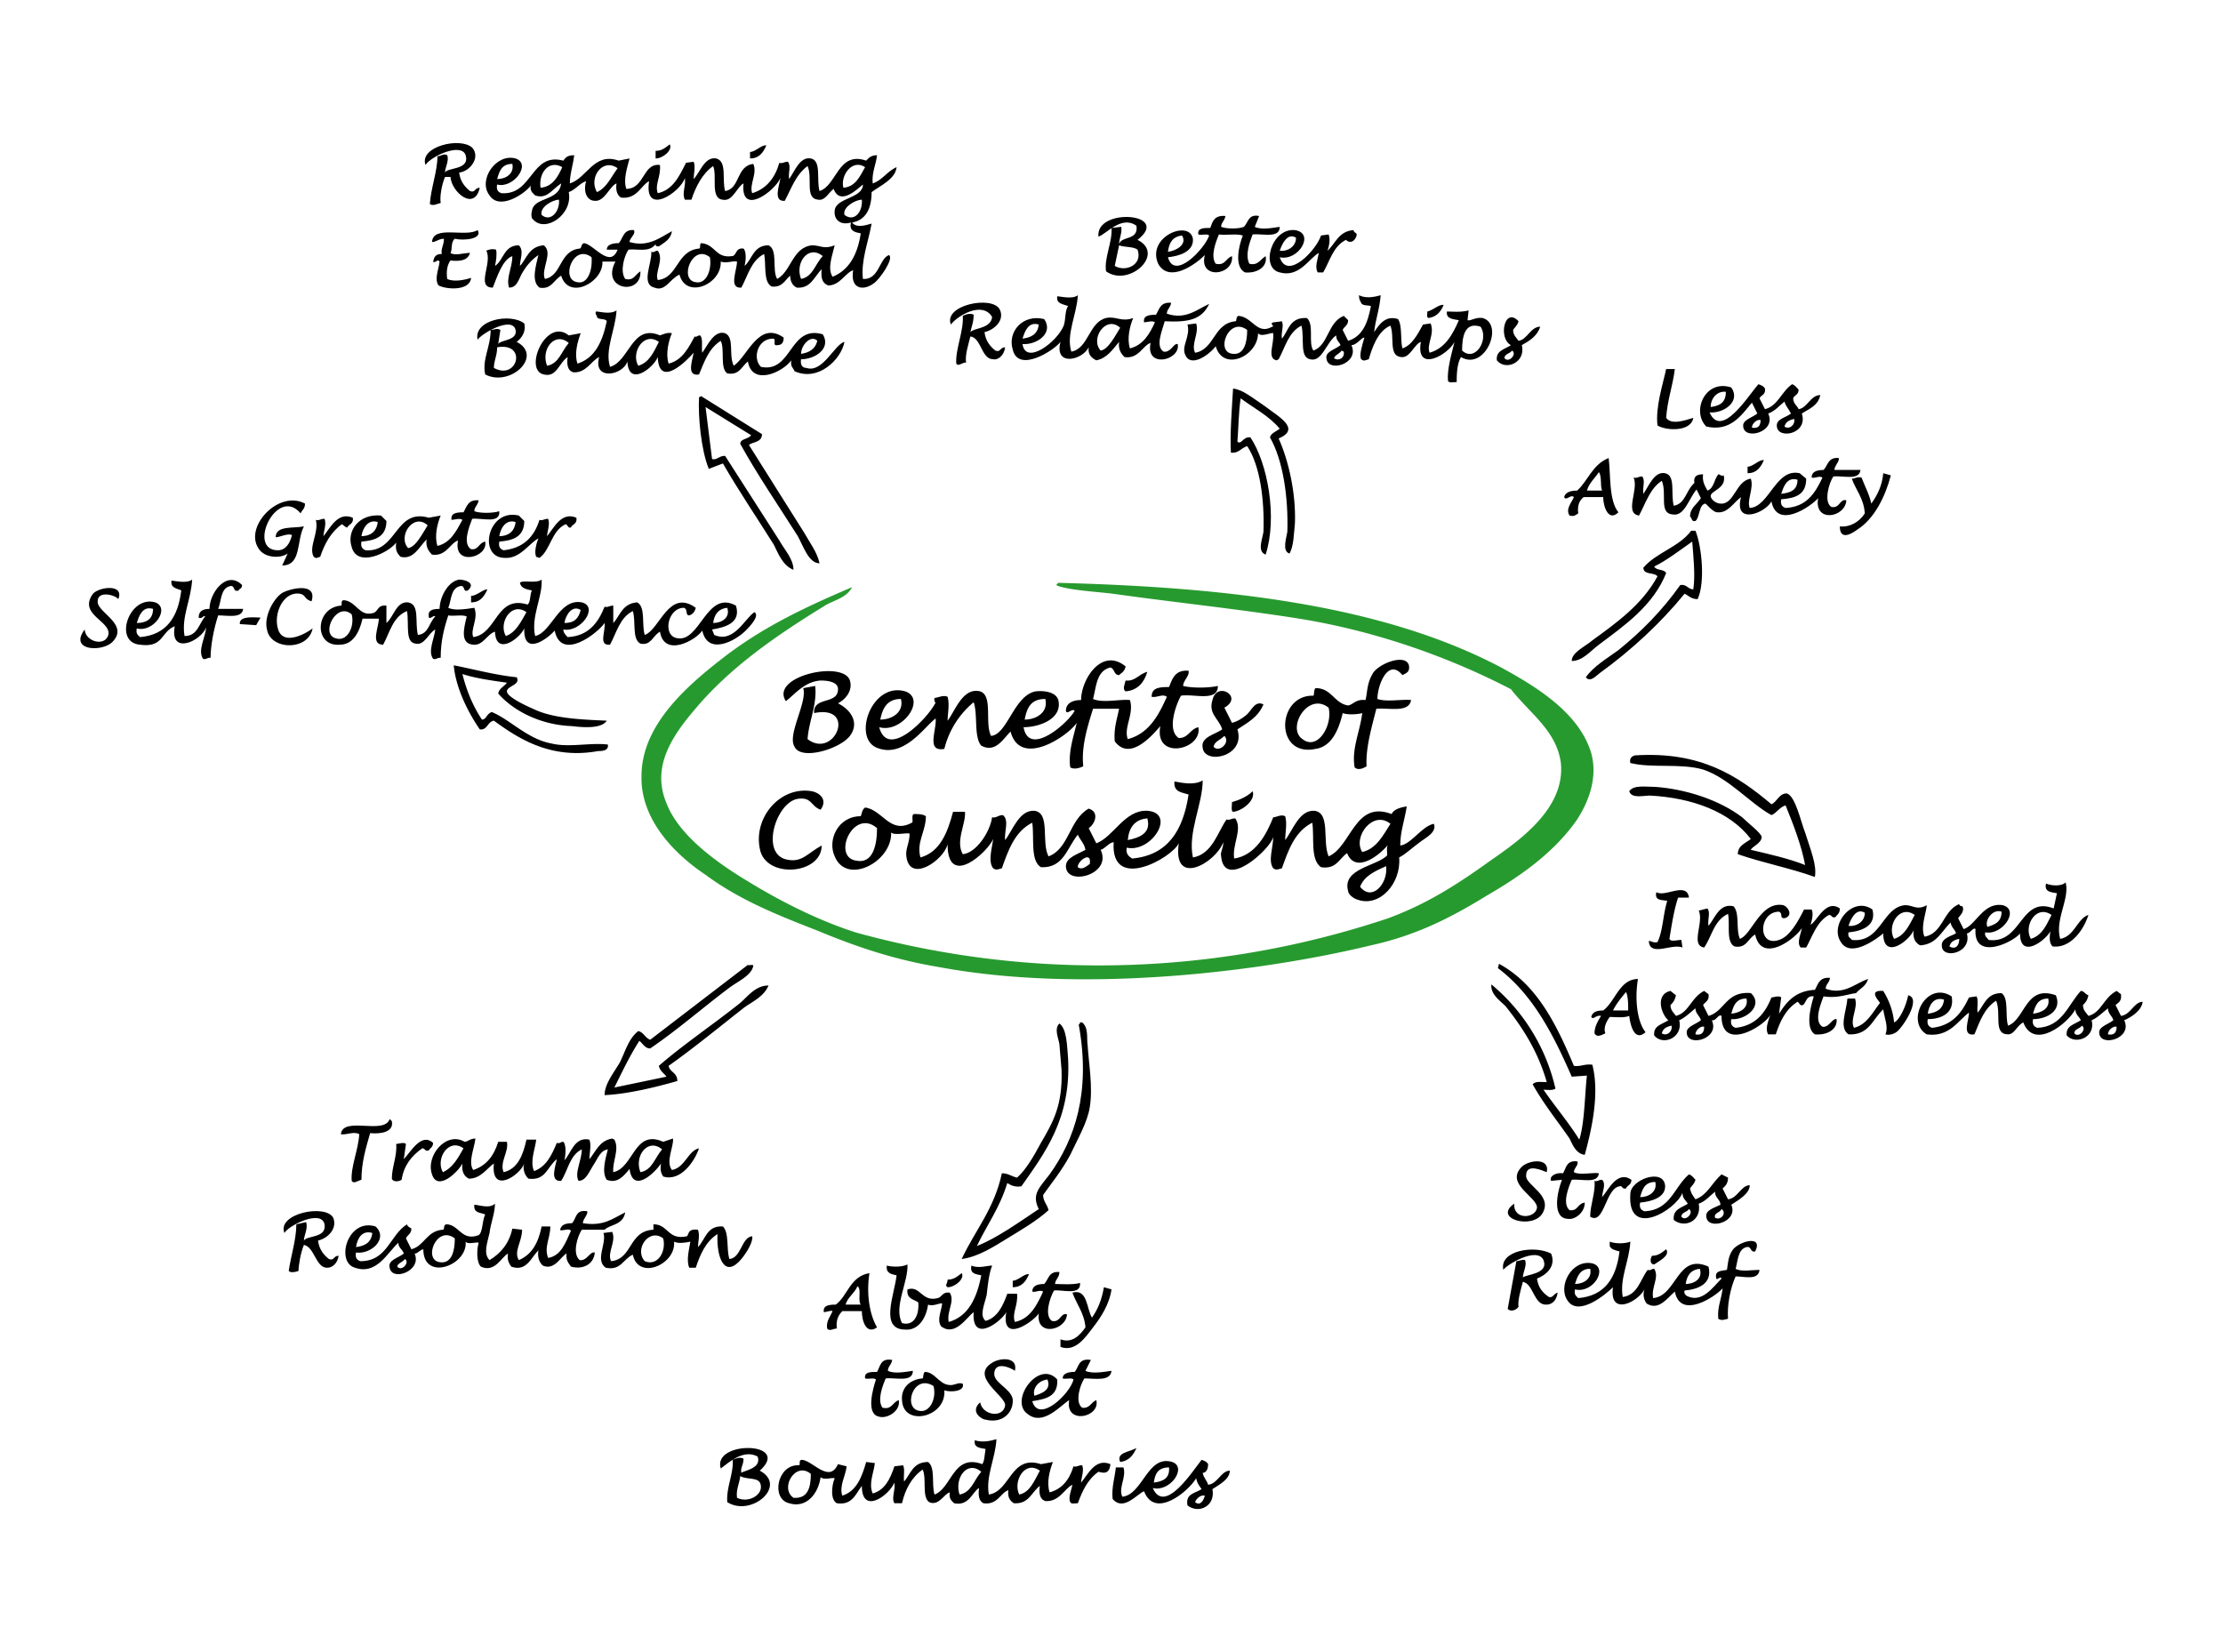 <svg xmlns="http://www.w3.org/2000/svg" overflow="visible" viewBox="-74 -132 2048 1522"><path fill-rule="evenodd" d="M349 27c1 8 5 13 10 17 5 2 4-3 9-3-5 22-26 4-27-10h-5c-3 7-5 18-4 24-4 1-7 3-10 1 1-15 7-30 7-44 3 0 6-3 9-1 2 5-2 11-2 16 2-5 23-2 19-16-4-12-32 1-37 9-6-17 32-26 43-16 8 9-2 22-12 23zM543 1c3 5-6 13-13 13V7c6 0 9-3 13-6zM632 2c-3 7-7 12-15 12V8c5 0 11-7 15-6z" clip-rule="evenodd"/><path fill-rule="evenodd" d="M455 11c-1 9-4 17-4 26 16-5 22-29 45-21l10-2c-2 8-6 19-3 28 17 0 15-24 31-22 1 11-5 18-2 26 14-3 20-16 26-28l7-1c2 4 0 12 0 16 6-6 10-21 21-19 10 3 5 19 8 30 14-2 10-23 26-25 4 9-4 19-1 27 13-4 21-14 25-28 3 1 4-1 8-1 3 5 0 9 1 16 5-7 10-21 20-19s5 19 8 30c16-5 17-37 43-28 2-2 4-5 10-5-1 9-5 16-4 26 9-3 13-11 22-15-1 11-15 17-23 23 0 16-6 26-18 28 4 5 11 3 18 1-3 17-10 34-8 51 15 1 15-19 24-22 5 3-9 23-14 26-9 7-22 6-19-12-7 2-12 14-23 14-5-2-7-6-6-15-7 7-10 18-23 17-4-2-6-6-6-11-5 4-7 11-17 10-8-4-5-20-7-30-12 6-15 20-21 31-12 1-4-16-4-24-4-1-10 2-15 0 1 21-32 35-38 12-9 4-13 16-23 12-13-3-2-23-3-33 3 1 3-1 6-1 6 8-3 20 0 27 19-2 17-27 38-29 2 0 0-4 2-5 13 1 13 14 28 12 5 0 3-8 11-7 3 3 2 12 1 16 7-6 8-19 22-19 9 4 3 23 8 31 13-7 14-29 32-31 8 0 11 4 21 0-2 9-7 21-2 29 15-6 23-20 26-40-5-1-11-2-9-10-10 3-16-3-15-11 1-12 26-11 26-24-5 4-21 20-27 4-5 4-8 11-14 10-13-1-5-20-10-31-11 8-15 21-21 32-11 1-5-14-4-21-5 12-37 36-34 5-6 3-10 17-19 15-12-1-5-22-9-31-10 7-16 19-20 31h-6c-3-6 1-12 0-20-4 13-38 36-33 3-7 3-11 17-26 15-3-2-5-6-4-13-6 2-11 17-20 16-7 0-11-8-8-18-5 1-10 8-16 10 4 21-22 38-33 25-1 0-2-4-1-7 1-14 25-9 27-26-8 5-13 15-24 11-2-2-5-4-4-9-6 8-29 23-38 9-11-14 6-39 24-34 15 5-2 28-17 24-1 5 1 7 4 8 29 2 27-38 57-30 2-3 4-5 10-5zm-71 22c8 0 16-5 14-14-10 0-12 7-14 14zm40 8c11-1 16-10 20-19-12-7-22 5-20 19zm279 0c11-1 15-10 20-19-12-8-23 8-20 19zm-227 4c9-4 13-14 19-22-14-10-27 9-19 22zm-51 21c8 7 17-3 16-14-6 0-18 7-16 14zm295-14c-6 0-18 7-16 14 9 7 17-3 16-14zm-56 73c11-2 13-14 20-21-13-11-26 6-20 21zm-97 3c10 2 15-12 13-23-16-13-29 21-13 23zM950 78l9-1c1 5-2 11-2 16 2-8 18-3 16-17-14-10-28 8-35 10-3-27 68-22 36 3 26 13-8 44-29 29-2-12 6-27 5-40zm3 35c10 6 26-1 21-15-4-3-12-2-17-4l-4 19zM1055 67c-1 5-4 6-4 10 5 2 16 2 21 0 4-4 4-12 14-10l-4 10c6 3 16 1 23 0 0 11-16 6-25 7-3 8-7 19-3 27 8 2 10-4 15-7 2 10-8 16-19 15-10-5-6-24-2-34-6-2-15 0-22-1-3 7-8 20-3 27 9 2 9-5 15-7 2 18-31 22-25-1-9 9-33 26-43 8-11-25 29-41 32-23 1 12-13 16-23 17 6 22 34-8 38-20-2-2-7 0-10-1-1-6 5-6 11-6 2-5 3-12 14-11zm-53 33c8-1 18-7 13-15-9 1-12 7-13 15zM366 80c5 8-12 10-21 8-4 3-2 10-4 13 4 3 12 0 18 0-2 7-9 8-18 7-3 4-4 10-3 17 6 3 16 1 22-1-1 12-22 11-30 7-4-6 0-14 1-22-2-3-4 2-6 0 1-4 2-7 8-7-1-5 2-8 2-14-5 0-7 3-11 3 1-16 31-4 42-11z" clip-rule="evenodd"/><path fill-rule="evenodd" d="M510 80c2 4-4 7-4 11 17 5 28-4 39-10-1 8-8 11-12 14-2 0-3 0-3-2-6 8-17 4-25 5-4 6-8 20-3 27 8 2 9-4 14-7 1 23-37 17-23-9h-12c1 19-31 36-38 13-7 4-9 13-20 11-8-6-3-21-1-30-6 4-11 10-14 15-4 6-5 15-13 15-3-9 3-18 3-29-9 3-14 19-18 29-16 0 0-23-6-34 2-1 5-2 9-1 1 4 0 11-1 15 8-5 8-19 22-19 5 5 1 13 1 19 6-6 8-18 22-19 9 7-3 22 1 31 16-3 13-26 32-28 2 0 1-4 4-5 9 1 24 24 31 6h-10c0-4 4-6 11-6 4-4 4-13 14-12zm-52 48c9 2 14-10 13-23-17-13-29 21-13 23zM1149 99c7-6 10-18 24-19 0 2 2 2 3 4-1 6-6 9-10 5-12 6-15 20-21 30h-5c-3-5 0-12 1-18-9 5-18 23-36 18-18-4-8-41 14-39 19 3 3 29-14 25 7 22 34-7 38-20l7-1c2 5 0 12-1 15zm-44 0c6 1 15-3 15-12-8-5-13 6-15 12zM919 140c-1 18-11 36-6 52 16-3 16-27 32-31 9-2 14 4 25 0-3 7-6 19-3 28 12-3 18-13 23-24-2-2-8 0-10 0-1-6 4-7 11-7 3-5 4-12 14-11-1 5-4 6-4 10 17 6 28-4 39-9-7 15-20 17-41 16-2 8-9 23-1 28 7 1 9-8 13-7 3 15-30 23-25-1-7 2-11 15-24 13-3-3-6-7-5-14-6 7-11 15-21 17-4-2-8-5-7-12-6 12-32 18-26-5-6 8-39 29-44 7-5-16 9-33 29-28 9 13-7 24-20 23 3 20 32-2 38-17 2-6 1-14 4-18-5-2-11-2-10-9 3 0 14 3 19-1zm-51 40c8-1 14-4 15-13-10-3-13 7-15 13zm72 11c7-1 13-13 18-21-13-12-28 10-18 21z" clip-rule="evenodd"/><path fill-rule="evenodd" d="M1178 140c6 3 13 2 20 0-1 13-5 23-6 34 4-6 10-16 22-12 4 6 2 19 4 27 9-3 14-13 19-22l7-1c4 10-4 19-1 27 14-4 21-16 27-30-5-1-12-1-11-8 5 0 12 1 20-1l-1 9c3 1 7-3 14-2 20 6 2 49-20 36-4 6-4 18-4 23-3 0-7 1-8-1-1-10 3-24 6-36-6 12-36 29-31 0-6 2-10 15-18 14-12-1-6-18-10-29-12 5-17 21-20 31-4 1-4 2-7 0-2-4 1-13 3-20-3 0-7 7-12 7 8 17-22 26-23 12-1-6 8-8 13-12-1-3-4-4-4-9-9 6-13 25-24 22-10-2-5-19-8-31-12 6-15 20-21 31l-2 1c-9-2-2-15-3-25-2-1-11 4-14 0 0 21-32 36-39 12-6 8-23 20-28 8-4-8 5-17 2-28l8-1c3 9-5 19-1 27 18-3 17-27 37-29 2 0 0-4 3-5 13 1 17 18 31 10 3 0-3-3 1-4l8-1c2 5-1 10 0 16 6-7 7-20 23-19 7 6 1 23 6 30 14-5 13-26 28-32l4 4c0 5-4 6-5 9l5 10c13-4 18-16 21-32-2-1-8 0-9-3-1-2-2-3-2-7zm95 51c12 11 25-10 17-22-15-5-17 10-17 22zm-211 3c10 1 13-10 13-22-17-13-30 21-13 22zm93 4c4 3 10 0 9-6l-2-1c-2 3-6 4-7 7zM823 158c0 7-2 11-3 16 3-4 19-3 20-14-9-15-32-1-38 7-7-18 38-27 45-14 5 10-5 19-14 21 1 8 5 13 10 17 5 2 4-3 9-3-1 8-7 12-11 11-11 0-11-20-21-21-2 8-5 17-4 24-4 0-7 4-9 1-1-13 7-30 6-44 2-1 7-3 10-1z" clip-rule="evenodd"/><path fill-rule="evenodd" d="M1256 149c-3 7-7 11-14 12-2-1-1-3-1-6 5-1 11-7 15-6zM494 154c-1 18-11 36-6 52 18-5 20-40 46-29 3-1 7-3 11-2-3 7-6 19-3 28 13-3 19-16 24-25 2 1 2-1 5-1 3 3 1 11 2 16 5-7 11-21 21-18 9 4 3 20 8 30 13-9 23-42 46-26 0 5-2 7-6 7-5 1 0-6-4-6-14 0-19 18-11 26 29 6 26-39 57-30 8 13-7 23-20 23-1 6 2 8 5 8 15 5 26-22 35-24-3 16-24 37-46 27-1-3-4-4-3-10-8 11-36 24-40 1-6 5-8 13-19 11-7-5-2-22-6-30-11 7-15 19-20 31-12 2-6-13-5-20-5 6-32 34-33 4-4 10-27 28-28 4-4 13-32 18-26-4-7 3-12 15-24 14l-2-1c-3-2-4-7-3-13-8 5-10 19-22 16-19-4 2-53 23-36l11-2c-3 8-6 19-3 28 16-5 23-20 27-39-1-3-8-1-9-4 0-2-2-2-1-5 4 0 13 3 19-1zm170 40c7-1 13-4 15-12-6-6-15 4-15 12zm-234 11c11-2 13-13 20-21-13-11-26 6-20 21zm84 0c10-3 14-12 19-22-14-10-26 10-19 22zM1325 164c-1 4-4 6-5 8 0 5 3 7 5 10 8-1 11-13 20-13-3 9-10 13-17 17 4 16-15 24-23 14-1-9 7-10 13-14-12-6-6-36 7-22zm-13 34c4 5 12-4 7-7-2 3-7 3-7 7zM387 172l-2 13c2-4 18-3 16-13-3-13-31 3-35 9-4-18 30-25 43-15 2 8-3 14-7 17 25 13-6 42-29 30-3-14 5-25 5-41 3 0 6-2 9 0zm-6 35c22 12 31-24 3-19 0 8-3 12-3 19zM1469 208c-2 16-7 29-8 45 5 7 18 2 25 0-2 13-25 12-33 7-2-17 5-38 8-52h8zM1552 226c1 6-4 6-5 9l5 10c12-3 15-16 25-23 3 1 4 3 6 5 0 5-4 5-5 8 0 5 4 7 5 10 8-1 11-13 20-13-2 10-11 13-17 17 6 19-22 24-23 12-1-7 8-8 13-12-2-4-5-7-6-11-5 4-9 9-15 11 8 17-22 25-23 12-1-6 8-8 13-12l-5-10c-10 12-20 27-42 22-14-14-1-44 23-36 9 13-7 24-20 23 11 25 36-16 45-26 3 1 5 2 6 4zm-50 17c7-1 14-3 14-14-8-1-14 6-14 14zm38 19c5 1 8-1 8-7-3-1-8 3-8 7zm30-1c4 3 10-1 9-7-5 1-8 3-9 7zM1104 272c9 20 16 50 15 78-1 9-1 21-5 28-7-2-3-14-2-20 1-32-4-66-16-87 1-4 5-5 9-8-10-12-24-19-36-28-2 13-2 28-3 40 4 3 5-5 12-4 16 24 25 74 14 108-8-3-3-14-2-21 1-29-3-61-15-79-6 2-8 7-15 6-1-17 1-42 2-59 9 1 17 8 29 16 13 10 34 21 13 30zM628 268c0 8-9 7-12 10l51 81c5 9 12 18 14 28-10 0-15-16-20-25-17-27-37-56-53-85 0-5 7-4 10-8l-42-26 6 48c5 1 6-3 12-3l50 78c5 9 13 17 13 27-10-4-14-15-18-23-15-24-32-49-47-75l-13 5c-7-17-10-48-9-66l2-1 56 35zM1408 290c2 15 0 39 9 50-9 9-14-5-14-14h-18c-4 3-6 8-5 15-3 2-4 3-8 2-4-6 2-12 4-17-3-3-7 4-9 0 1-4 5-6 12-6 10-9 14-24 29-30zm-20 30h14c-2-4 0-13-3-17-4 6-9 10-11 17zM1620 290c1 3-4 7-4 11h24c-1 10-16 5-25 6-4 6-9 23-2 28 8 2 8-8 14-6-1 16-30 21-26-2-7 8-38 29-43 3-6 11-35 22-28-4-7 5-12 15-22 14-4 0-10-8-11-8-6 1-5 13-9 16-4 1-3-3-5-4 0-8 6-11 10-17l-4-8c-7 8-11 25-22 23-13-1-5-19-10-31-11 7-15 21-21 32-14-2 0-24-5-35 3 1 4-1 8-1 3 4 0 10 1 16 5-7 10-21 20-19s5 19 8 30c11-2 11-14 19-21-1-6 2-8 8-8-1 7 2 11 4 15 6-2 6-10 10-15 2 0 2 2 5 1 3 12-12 14-12 19 0 3 5 7 9 7 13 1 14-21 28-23 3 9-4 20-1 27 18-1 24-37 46-32l6 5c0 15-10 18-23 19-1 5 1 7 4 8 19-1 27-13 34-28-3-2-7 1-10 0 0-5 4-7 11-7 4-4 4-12 14-11zm-53 33c8-1 15-3 15-13-10-3-13 7-15 13z" clip-rule="evenodd"/><path fill-rule="evenodd" d="M1551 292c-3 7-7 12-15 12v-6c5 0 11-7 15-6zM1661 304l7 2c-5 19-15 40-31 50-4 3-16 11-16-3 9 1 18-4 23-12-1-14-8-21-12-32 4 0 4-2 9-1 3 8 7 15 9 24 5-7 10-16 11-28zM207 332c0 5-3 6-4 9-22-26-50 34-21 34 7 0 11-6 13-14-4-2-11 2-15 2 0-11 16-8 26-10-7 13-2 36-20 36l5-11c-7 5-22 4-27-5-13-20 19-54 43-41zM367 329c-1 5-4 6-4 10 5 2 17 2 23 0 1 12-16 6-25 7-3 8-9 23-1 28 7 1 7-6 13-7 3 15-30 23-25-1-7 2-11 15-24 13-3-3-6-7-5-14-7 7-12 19-24 16-3-3-5-6-4-13-8 10-36 23-41 4-5-15 7-31 27-29l5 5c0 15-11 18-23 19-1 5 1 7 4 8 29 2 27-39 58-30l11-2c-3 7-6 19-3 28 12-3 17-13 23-24-2-2-8 0-10 0-1-6 4-7 11-7 3-5 4-12 14-11zm-108 33c8 0 14-4 15-13-9-3-14 6-15 13zm43 11c7-1 13-13 18-21-13-12-28 10-18 21zM251 345c1 6-4 6-5 9-2 0-3-2-5-3-10 7-16 18-20 30-4 1-3 2-6 0-5-9 5-22 2-34 3 1 4-1 8-1 2 5-1 12-1 16 6-7 13-23 27-17z" clip-rule="evenodd"/><path fill-rule="evenodd" d="M409 348c0 15-11 18-23 19-1 5 1 7 4 8 18-2 28-12 33-28 3 1 4-1 8-1 2 5-1 12-1 16 6-7 13-23 27-17 1 6-4 6-5 9-3 1-3-3-5-3-13 6-14 24-24 31l-3-1c-2-4 0-12 2-17-9 5-17 19-31 18-25 0-16-46 13-39l5 5zm-23 14c8 0 14-4 15-13-9-3-14 6-15 13zM1488 357c6 15 9 48 2 63-6 0-8-3-12-5-22 27-49 52-78 73-4 3-9 9-13 4 7-10 19-17 30-25 21-17 40-36 57-60 6-1 7 4 12 4 2-13 0-31-1-44-10 7-23 17-35 23 2 4 9 2 11 6-12 30-38 48-62 66-8 6-15 15-25 15 0-8 12-13 19-19 22-16 46-33 60-59-3-4-13-1-13-8 12-14 33-19 44-34h4zM116 446c-5 13-34 26-29-1-13 5-10 20-32 17-25-2-10-46 14-39 14 5-1 28-17 24-1 5 1 6 3 8 24-2 35-18 38-43-4-2-10-2-9-9 3 0 14 3 19-1-1 19-10 34-7 52 12 0 13-11 19-18-1-2-3 3-6 1 0-6 4-8 10-8 0-15 16-36 30-22 0 4-3 3-3 5-6 2-3-5-8-4-9 2-8 14-11 21h23c-1 9-14 6-23 6-4 12-7 28-7 39-4 0-4 2-7 1-5-8 2-19 3-29zm-64-4c8 0 15-3 15-13-10-3-13 7-15 13zM282 442c7-6 9-20 20-19 11 2 6 18 9 30 10-1 10-11 16-17-1-2-6 4-6 0-1-6 4-7 10-7 0-10 7-25 18-27 5 0 16 3 8 10-5 2-2-5-7-4-9 2-8 13-11 20 6 3 17 1 24 0 4 10-4 20-1 27 22-3 21-39 50-30 3-2 2-9 4-13-5-1-10-2-11-7 2-3 15 1 20-3 1 16-10 34-6 52 15-3 22-35 43-31 16 4-1 28-17 25 0 3 2 5 4 7 19-1 28-13 34-28 3 1 4-1 8-1v16c6-6 8-18 22-19 8 4 4 21 7 30 14-5 22-43 47-25-1 4-3 6-6 7-4 0-1-6-5-7-15 0-20 26-6 28 21 4 27-45 54-30 5 16-10 20-22 22l2 5c18 8 28-15 37-21 5 3-3 12-8 17-10 10-35 23-40 0-6 9-35 25-39 1-7 4-8 13-18 11-8-4-4-21-7-30-12 6-15 20-21 31-11 1-4-12-5-20-6 9-40 36-46 7-7 8-29 24-28-2-4 9-26 26-27 3-7 2-11 13-20 12-12-1-9-14-6-26-4-2-12 0-17-1-4 12-7 24-7 39-4 0-4 2-7 1-5-7 1-18 2-27-6 3-10 15-18 13-10-1-6-17-8-30-13 5-16 20-22 31-12 0-4-16-4-24h-15c-3 13-9 24-21 24-24 2-23-34 1-36 2 0-1-5 3-5 11 1 14 15 26 12 6-1 4-8 13-7v16zm164 0c9 0 13-4 15-12-8-5-14 5-15 12zm137 0c8 0 16-5 13-14-9 1-12 7-13 14zm-191 12c9-3 14-13 19-22-14-10-26 10-19 22zm-157 2c11 4 18-11 15-22-14-12-29 18-15 22z" clip-rule="evenodd"/><path fill="#279A2F" fill-rule="evenodd" d="M711 409c-5 10-17 12-25 17-44 27-88 57-121 97-23 27-38 54-25 85 11 29 45 54 75 72 31 19 65 36 99 47a840 840 0 00491-13c35-13 62-30 94-53 29-20 69-49 65-90-4-30-29-46-46-68-54-28-121-53-195-65-57-9-115-15-172-23-17-2-37-3-50-7l-2-1 2-2c158 4 300 21 408 78 33 18 72 42 83 79 6 22-2 44-13 61-20 29-50 51-83 70-34 21-66 37-107 46-99 24-264 45-398 20-42-7-77-19-113-34-36-14-71-28-102-51-30-20-60-52-59-91 0-47 42-83 74-108 36-28 73-46 120-66z" clip-rule="evenodd"/><path fill-rule="evenodd" d="M35 420c-3-4-19-8-19 2-1 10 29 21 14 37-9 10-41 9-26-11 1 12 20 16 22 4 1-12-27-18-15-36 4-7 30-11 24 4zM213 422c-7-2-5-6-11-7-15-2-24 18-20 32 4 16 24 6 32 0-4 21-39 20-42 1-3-11 5-27 13-33 5-4 34-12 28 7zM375 411c-3 7-7 12-15 12v-6c5 0 11-6 15-6zM166 437l-4 7-15-1c-1-8 14-6 19-6zM963 482c-1 5-4 6-6 8-5 0-4-6-8-7-13 3-13 18-16 29 9 4 25 0 34 1 4 13-6 25-2 36 19-5 28-21 36-39-4-3-9 1-14 0 0-8 6-9 16-9 3-7 5-16 18-15 1 5-5 9-5 14 8 2 23 2 32 0 0 15-22 7-34 9-5 9-13 32-2 39 9 0 10-8 18-10 4 21-41 31-35-1-7 8-28 33-42 14-1-12 2-20 4-30h-24c-5 16-11 35-9 53-4 2-9 3-12 1-2-14 3-28 6-41-8 12-52 42-61 8-7 7-14 20-27 13-7-8-3-29-7-40a81 81 0 00-27 43c-17 3-7-17-8-28-10 7-29 37-54 27-23-9-5-61 26-52 20 7-3 39-24 33 8 30 44-8 51-21 2-2-1-2 0-6 3 0 8-3 12-1 2 7 0 16 0 22 7-9 14-31 30-27 12 4 4 29 10 41 15-1 21-37 41-41 9-1 19 1 21 8 4 17-17 25-32 25 5 28 41-4 47-15-2-3-7 4-8 0 0-7 6-10 14-10 0-19 19-49 41-31zm-226 49c11 0 22-7 19-19-13 0-17 9-19 19zm133 0c11 0 22-7 19-19-14 0-17 9-19 19zM1218 490c-13-16-23 9-23 22 8 3 24 0 31 1-2 12-20 7-32 8-4 16-10 36-9 53-3 2-8 4-11 1-3-17 5-33 7-50-3 1-13 2-18 0-4 17-11 31-25 33-38 8-36-50-2-49 1-1 0-5 2-7 15 0 17 14 30 16 5-1 7-6 16-5 2-8 1-15 7-25 6-9 30-18 33-7 1 6-2 7-6 9zm-92 59c14 11 28-13 24-29-19-15-39 19-24 29zM402 492c4 7-9 8-9 13s17 13 24 16c18 9 45 10 68 11-5 8-24 6-32 5-29-1-54-14-68-30 1-5 5-6 8-10-14-2-29-4-41-8 4 16 10 30 18 42 4 0 4-5 9-7 17 7 33 25 55 29 16 4 36-1 52 1 1 6-6 6-9 6-44 8-74-12-96-28-6 1-6 9-13 8-11-16-22-38-24-59 16 3 38 9 58 11zM698 516c12 6 20 18 11 30s-45 23-51 10c-7-11 12-41 8-54l11-2c2 17-6 33-7 49 25 19 46-32 6-24-1-16 23-7 22-23-1-6-10-7-16-7-15 1-24 13-32 19-15-23 53-38 59-19 3 10-5 18-11 21z" clip-rule="evenodd"/><path fill-rule="evenodd" d="M983 487c-3 10-9 17-20 18-3-2-1-6 0-10 9 1 12-6 20-8zM1054 520l7 14c4-1 8-3 13-7s8-14 16-10c-5 12-15 17-24 23 8 25-30 33-32 17-2-10 11-12 18-17-3-10-13-14-9-27 4-18 29-3 11 7zm0 26c-4 4-9 5-10 10 5 6 16-4 10-10zM1558 609c5-2 7-10 14-10 8 2 13 26 17 36 5 16 11 30 9 41-22-8-48-13-71-21 0-8 7-10 12-14-19-25-54-38-93-40-6 0-17 3-19-4 4-6 15-4 24-4 28 2 59 12 80 28 5 5 17 14 18 18 0 6-9 9-10 12 17 4 35 8 50 14-3-17-11-38-18-55-6 2-8 7-13 9-20-11-39-34-63-42-21-6-47-1-67-6-1-4 1-6 4-7 61-4 95 19 126 45zM1167 654c-8 6-10 15-24 13-10-7-6-27-8-41-16 8-22 25-28 42-4 1-5 2-8 0-5-7 0-19 0-29-2 11-45 50-48 18-1-4 2-7 2-13-7 19-47 42-41 1-7 14-63 45-60-1-4 0-8 6-12 7 11 23-32 34-32 15 0-8 11-11 18-15-1-6-5-9-7-14-10 12-13 31-34 30-10-6-6-27-8-41-16 8-22 25-28 42-4 1-5 2-8 0-5-6-1-19 0-27-5 12-42 46-42 5-4 15-35 36-38 11-1-7 3-12 3-21-3-1-14 2-17-1 1 27-41 49-52 22-7-15 3-37 24-37 1-2 1-6 4-8 16 2 23 25 43 14 2 0-1-7 2-8 4 0 8 0 11 2 0 14-9 24-5 38 18-5 25-23 30-42h11c1 11-9 27-2 39 12-1 25-20 27-34 4 1 5-2 10-2 6 5 1 15 2 23 7-9 13-28 27-27 15 2 6 29 13 42 19-7 19-34 37-44 10 3 6 14 0 18l7 14c16-6 26-31 47-30 27 2 4 39-19 34-1 6 2 8 5 10 33-3 47-26 52-59-6-2-14-2-13-12 6 1 18 4 26-1 0 22-14 48-9 71 18-3 23-24 31-35 3 1 4-1 8-1 7 10-3 24-1 37 20-3 30-23 36-38 3 0 7-3 11-1 2 7 0 15 0 22 7-9 13-28 27-27 15 2 7 28 13 42 21-9 24-52 58-39 2-4 7-6 14-7-2 13-6 23-6 36 10-1 20-18 31-20 3 8-8 13-13 17-7 5-13 11-19 14 2 24-18 46-38 39-4-1-9-5-9-8-6-21 27-23 36-33 0-3-1-8 1-10-7 9-30 28-38 8zm-202-12c10-2 22-6 18-20-12 1-17 9-18 20zm216 11c13-3 19-15 26-26-16-13-35 12-26 26zm-466 8c15 3 19-14 19-30-22-19-42 27-19 30zm204 6c4 3 8-1 11-3 2-13-12-2-11 3zm260 18c11 14 26-3 24-19-11 5-20 9-24 19zM682 614c-9-3-8-12-21-10-20 3-35 51-10 56 14 3 19-6 32-13 0 27-52 31-57 3-6-29 19-58 48-53 9 2 14 9 8 17z" clip-rule="evenodd"/><path fill-rule="evenodd" d="M1080 597c3 8-9 18-18 19-2-1-1-5-1-9 7-2 14-5 19-10zM1829 681c4 15-10 34-5 52 13-2 16-19 26-22-4 13-16 31-33 29-3-3-3-8-2-14-5 9-28 26-28 2-6 8-43 26-41-4-2-2-5 4-8 4 5 18-22 24-23 12-1-7 7-9 13-12-1-4-4-5-5-10-9 9-13 20-28 21-4-2-7-6-6-14-4 10-28 28-28 3-6 5-30 23-39 8-11-16 11-43 29-30 4 15-10 20-22 21-1 5 2 5 3 7 27 3 28-30 49-32 8 0 11 5 20 0 0 6-6 20-2 29 17-3 17-24 32-30 0 1 1 2 3 2 2 5-2 8-4 11l5 10c11-3 18-25 36-22 16 4 0 28-16 25-1 4 2 5 3 7 31 4 29-41 60-29l3-14c-5-1-12-1-10-9 4 2 14 3 18-1zm-200 40c6 1 15-3 15-12-8-5-13 6-15 12zm128 1c6-2 13-4 13-14-8-3-16 8-13 14zm-86 11c10-3 14-13 19-22-14-10-26 10-19 22zm126 0c10-3 14-12 19-22-14-10-26 10-19 22zm-75 7c5 3 9 0 9-7-5 1-8 3-9 7zM1482 695h-10c-4 12-6 26-8 38 1 3 7 1 11 1l1 7c-10-4-30 9-31-6 3 0 4 2 8 1 5-10 5-25 9-38-5-1-12 0-10-8 8 5 28-10 30 5zM1529 733c11-4 19-35 40-31 5 2 9 10 1 12-5 0-1-4-5-6-19 0-20 33 0 26 10-3 18-18 23-28h7c2 4 0 11-1 14 6-3 14-24 27-15 0 5-3 6-4 8-4 1-3-2-6-2-11 6-15 19-21 30h-5c-4-4 0-12 1-18-5 9-37 34-43 6-7 4-8 13-19 11-8-4-4-20-6-30-13 6-15 21-22 31-13-2 0-23-5-34l8-2c3 4 0 10 1 16 6-7 10-21 23-18 6 6 2 22 6 30zM1307 756c35 19 53 56 69 94 6 1 10-2 17-1 7 27-1 61-7 83-8-1-11-9-14-15-11-16-24-32-34-50 3-3 7-2 13-2-8-28-22-50-38-70-5-5-14-11-13-20a176 176 0 0159 96c-3 2-8 1-11 1 11 16 23 30 33 46 5-16 5-42 7-59l-14 1c-17-39-36-76-68-100l1-4zM620 758c-2 9-14 14-22 20-24 18-48 39-73 56-5 0-7-5-10-7-9 14-16 29-23 43l48-10c-2-3-6-5-7-10 23-20 50-38 75-58 7-6 14-16 26-16-4 10-15 15-22 20-23 18-46 37-70 54 1 6 8 6 8 14-21 6-46 12-67 13 0-10 8-20 14-30 5-10 8-22 17-29 5 1 6 6 11 8l90-69c1 1 5-1 5 1zM1442 819c-10 9-14-6-15-15-5 2-12 1-18 1-3 4-6 10-4 15-4 2-8 4-10 0 0-6 3-11 6-16-5-1-7 4-9 1 1-4 4-6 11-6 11-8 15-29 32-29-3 18-1 39 7 49zm-30-20h14c0-6 0-13-2-17-5 6-9 11-12 17zM1612 769c-1 5-4 6-4 10 17 6 27-5 39-9-2 7-8 9-11 13-8 1-17 5-30 3-3 8-9 23-1 28 6 1 9-8 13-7 1 9-8 15-20 14-9-6-4-25-1-35-7-1-7 6-10 8-3 1-3-2-5-3-11 7-16 18-20 30h-7c-3-5 0-12 2-18-5 10-45 35-45 1-3-2-5 5-9 4 8 17-22 25-23 12-1-6 8-8 13-12-1-4-5-6-5-11-5 4-10 9-15 11 4 16-15 24-23 14-1-9 7-10 13-14-7-6-12-24 2-27l5 4c-1 5-3 7-5 9 0 5 3 7 5 10 12-3 14-17 26-23l4 3c1 6-3 7-5 10l5 10c15-4 16-23 39-21 12 11-4 25-18 24-1 5 1 7 4 8 18-2 27-13 33-28 2 0 7-2 9 0l-2 15c7-11 15-21 33-22 3-5 4-12 14-11zm-91 33c8-1 16-5 14-14-10 0-12 7-14 14zm-64 18c4 3 10-1 9-7-5 1-8 3-9 7zm31 1c5 1 8-1 8-7-3-1-8 3-8 7z" clip-rule="evenodd"/><path fill-rule="evenodd" d="M1661 781c5 8 9 18 10 29 5-2 11-15 13-25 13 3-6 31-11 34-3 2-7 3-10 2 3-7-1-15-2-23-10 9-13 24-32 23-9-6-2-21-1-33h7c3 9-5 19-1 27 12-3 17-14 24-23-3-4-10-12 3-11zM1850 785c-1 5-3 7-5 9 0 5 3 7 5 10 12-3 14-17 26-23l4 3c1 7-3 8-5 10l5 10c9-1 12-13 20-13-1 8-10 14-17 17 8 17-22 25-23 12-1-6 8-8 13-12-1-4-5-6-5-11-5 4-10 9-15 11 4 16-15 23-23 14-1-9 7-10 13-14-1-3-5-5-5-10-7 13-38 38-48 12-6 3-8 11-14 11-14 0-6-19-11-31-11 7-15 19-20 31-12 2-5-13-5-20-10 7-18 23-39 20-20-12 0-50 23-35 3 15-9 21-22 21-1 5 1 7 4 8 18-2 27-13 34-28l7-1c2 4 0 11 1 15 6-7 8-18 22-18 7 5 3 21 6 30 16-6 16-38 44-28 6 14-8 22-21 22-1 5 1 7 4 8 23-1 28-21 40-34 3 0 4 3 7 4zm-148 17c8-1 14-4 15-13-10-3-14 6-15 13zm97 0c8-1 16-5 14-14-10 0-12 7-14 14zm38 18c4 5 12-4 7-7-2 3-7 3-7 7zm31 1c5 1 8-1 8-7-3-1-8 3-8 7zM923 810c6 5 4 14 5 21 1 16 5 39 2 57-2 14-12 31-18 44-8 15-18 27-25 37 0 6 4 9 5 14-11 10-25 18-38 26s-27 17-42 19c12-26 30-46 37-79 6 0 9 3 14 4 8-7 15-19 22-32 11-19 20-34 19-67l-2-24c-1-6-5-14 0-19 7 5 7 21 8 32 3 56-22 88-43 118-6 1-10-1-13-3-7 23-19 39-28 58 18-7 39-22 57-34-7-14 1-20 10-32 23-32 38-75 27-137-1-1 1-1 1-3h2zM285 899l2 2c2 10-10 12-20 11-4 14-8 27-8 43-4 1-7 4-9 1-1-13 6-28 7-43-5-3-12 1-17 0 2-17 40 1 45-14zM325 921c0 4-3 5-4 7-4 1-3-2-6-2-10 7-17 16-19 29-3 2-8 2-9-1 0-11 5-21 4-32 2 0 7-2 9 0l-2 14c6-6 16-25 27-15zM364 917c-1 9-7 22-2 29 12-4 19-13 23-26h8c2 9-7 19-3 28 13-3 18-16 21-30h9c-1 9-6 20-2 29 11-4 16-14 21-26 3 1 3-1 6-1 3 3 2 13 1 17 6-6 9-22 23-19 2 5 0 13 0 18 6-7 9-17 21-19l2 1c5 9-2 20-1 30 19-4 19-40 46-28l9-3c1 7-7 21-1 29 12-2 15-18 25-20-4 12-17 31-33 26-2-3-3-6-2-12-6 9-26 28-29 5-5 6-11 14-21 10-5-7-1-20 1-28-7 1-9 8-13 14s-7 15-14 15c-4-7 3-19 3-29-11 5-13 20-19 29-11 1-5-14-4-20-9 7-10 20-26 18-3-2-6-9-4-14-4 11-31 29-28 0-6 4-12 14-23 14-4-2-7-6-6-14-4 8-23 26-28 10-6-17 13-40 30-30 3 0 5-3 10-3zm-30 31c9-4 14-13 19-22-14-10-26 10-19 22zm182 0c11-2 13-13 20-21-13-11-26 6-20 21zM1351 948c-3-1-19-9-19 3-1 9 25 18 15 35-9 15-46 5-26-9-1 15 19 14 21 4 1-10-30-22-14-38 6-6 26-9 23 5zM1379 938c2 3-3 6-3 10 5 3 18 0 23 1-1 10-16 5-25 6-3 7-9 22-2 28 8 1 7-6 14-7 0 10-10 16-15 15-15 0-11-23-6-36l-10 1c-2-4 4-8 11-7 3-5 3-12 13-11zM1488 955c-1 4-4 6-5 8 1 5 3 7 5 10 11-4 15-15 24-23l6 3c0 6-3 8-5 10l5 10c9-1 12-13 20-13 0 8-11 14-17 18 7 16-22 24-23 11-1-6 7-8 13-11 0-5-5-6-5-12-5 4-9 9-15 11 3 16-13 23-23 15-1-10 7-11 13-15-2-3-5-5-5-10-6 16-51 43-48 1 0-13 30-24 32-8 1 11-12 15-23 16-1 5 1 7 4 8 24-1 27-22 41-34 3 1 4 3 6 5zm-51 16c8 0 16-5 14-14-10 0-12 7-14 14zm38 18c4 5 12-4 7-7-2 3-7 3-7 7zm37-7c-2 4-7 3-6 8 6 3 11-5 6-8z" clip-rule="evenodd"/><path fill-rule="evenodd" d="M1429 955c0 5-4 5-5 8-4 1-3-3-6-2-13 2-14 36-27 28 0-11 5-22 4-33 3 1 3-1 7-1 4 4 0 11 0 16 6-7 14-25 27-16zM382 977c0 9-4 18-5 27-2 9-6 19 0 25 10-6 18-15 21-29l9 1c0 11-8 20-3 28 12-5 18-16 21-31h8c0 11-6 19-2 29 12-2 16-14 21-25-2-3-9 1-10-1 1-4 4-6 11-6 4-4 3-13 14-11 1 3-4 7-4 11 19 3 27-4 39-10-2 12-14 11-19 16h-21c-4 6-9 22-2 28 7 1 9-8 14-7-1 11-11 16-22 13-2-3-5-6-4-12-5 2-11 16-22 11-3-3-5-7-4-14-7 7-11 20-25 15-2-3-4-6-3-12-6 3-12 18-25 12-4-4-4-15-2-22-2-1-10 2-12-1 2 22-39 37-39 7-4 1-5 4-8 4 7 16-21 26-23 13-2-7 8-9 13-13-1-4-5-5-5-10-10 9-20 30-40 23-18-5-7-46 19-38 12 11-4 26-18 24-1 5 1 7 4 8 25 0 27-24 43-34 0 2 3 3 4 4 0 5-4 6-5 9l5 10c12-3 14-17 29-18 2 0 0-4 3-5 12 0 14 16 30 10 4-3 3-13 6-19-4-2-11-1-10-9 4 0 14 4 19-1zm-128 40c8-1 14-4 15-13-10-3-14 6-15 13zm78 14c10 1 13-10 13-22-17-13-30 21-13 22zm-40 4c4 5 12-4 7-7-2 3-7 4-7 7zM208 994c2 6-2 12-2 17 3-5 21-2 19-15-3-14-33 1-37 8-7-18 38-27 45-14 4 10-5 19-14 21 1 8 5 13 10 17 5 2 4-3 9-3-1 7-6 11-10 11-11 1-12-19-22-21-3 7-5 19-5 24-3 1-7 2-9 0 2-14 7-29 7-43l9-2z" clip-rule="evenodd"/><path fill-rule="evenodd" d="M528 996c14 0 13 15 31 11 2-3 1-7 10-6 2 5 0 12 0 16 7-7 8-20 23-19 6 6 3 21 6 30 11-1 11-20 21-21 1 5-5 15-10 21-15 18-23 0-22-23-11 7-16 19-20 31h-6c-3-7 0-17 1-24-5 1-11 2-15 0 2 21-33 36-38 12-9 4-11 15-25 12-10-7 1-22-2-32l8-1c4 9-5 19-1 27 20-2 16-28 39-29v-5zm-8 34c12 5 20-9 17-21-13-10-27 10-17 21zM1428 1012c-1 18-10 34-7 51 14-2 16-16 23-25 3 1 3-1 6-1 5 8-3 17-1 27 22-2 22-42 51-29 4 16-10 21-22 22-1 3 1 4 2 5 14 7 24-8 32-16-1-3-5 3-5-1-1-6 4-6 10-7 1-6 1-12 5-18 5-8 29-15 21 1-5 1-3-5-8-4-8 2-8 13-10 20 5 3 15 1 22 1-1 10-14 6-22 6-5 11-8 27-7 39-4 1-6 2-9 0-1-11 3-18 4-28-7 8-39 29-44 3-7 6-15 18-26 11-3-4-4-10-1-15-5 13-34 28-30 0-6 6-32 28-42 12-9-13 4-38 23-34 15 4 1 28-16 24-1 5 1 6 3 8 24-2 35-18 38-43-4-1-8-2-9-5v-4c5 2 14 2 19 0zm-51 39c8 0 16-5 14-14-10 0-12 8-14 14zm102 0c8 0 16-5 13-14-9 1-12 7-13 14zM1331 1029c2 5-2 11-2 16 3-3 24-3 19-16-6-13-35 5-37 9-4-18 29-23 44-15 5 12-5 20-13 23 1 8 5 13 11 17 4 1 4-3 8-4-1 8-6 11-10 11-12 1-12-19-22-21-2 7-5 18-4 23-2 3-7 5-10 2l8-44c2 0 6-2 8-1z" clip-rule="evenodd"/><path fill-rule="evenodd" d="M1461 1019c4 6-7 11-11 14-4 0-4-5-2-8 6 0 9-3 13-6zM762 1033c1 16-13 39-5 54 10 3 16-6 15-19-4-3-11-3-10-12 12-4 13 12 28 8 4-1 4-6 11-5 5 8-3 17-1 27 18-5 26-22 30-43-4-1-11-1-9-9 6 3 15 0 19 0-3 8-4 18-5 27-2 9-7 19-1 24 11-3 16-14 20-25h9c1 11-5 18-2 26 14-3 20-15 26-28-3-2-7 1-10 0 0-5 4-7 11-7 4-4 4-12 14-11 0 5-4 7-4 11 4 0 17 1 23-1 1 12-16 6-24 7-4 7-9 23-2 28 8 2 8-8 14-6-1 15-29 21-26-1-3 6-35 30-30-1-4 8-32 30-30 0-6 4-17 23-30 13-4-6 0-13 1-21-2-1-8 3-13 1-2 14-10 24-21 23-24 0-10-32-8-50-5-1-10-2-9-9 3 1 13 2 19-1zM727 1041c-3 19 0 38 7 50-10 7-14-6-14-15h-18c-4 4-6 9-5 16-3 0-7 3-9 0-1-7 3-11 5-16-1-1-6 1-8 1-1-6 4-7 11-7 11-8 13-26 31-29zm-22 29h14c-3-4 1-14-3-17-3 7-9 10-11 17z" clip-rule="evenodd"/><path fill-rule="evenodd" d="M812 1041c3 5-6 13-13 13-3-2 0-3 0-7 6 0 9-3 13-6zM874 1042c-3 7-7 12-15 12v-6c5 0 11-7 15-6zM943 1054l7 2c-2 14-10 26-17 35s-16 23-30 18v-7c11 4 18-4 23-11-1-13-8-21-12-32 14-4 13 15 18 23 5-7 9-16 11-28zM748 1121c-1 5-4 6-4 10 6 3 16 1 23 0 0 11-16 6-25 7-3 7-8 20-3 27 9 2 9-5 15-7 2 10-11 18-19 15-11-3-5-25-2-34-2-2-7 0-10-1-1-6 5-6 11-6 3-5 3-13 14-11zM861 1131c-4-3-18-9-19 2-1 9 15 14 17 24 1 12-9 23-25 19-3 0-15-7-5-16 2 12 21 15 23 3 1-9-34-27-11-40 7-4 23-5 20 8zM931 1121l-5 10c6 3 17 1 24 0-1 10-15 7-25 7-4 6-9 22-2 27 7 1 8-5 13-7 4 16-29 23-25 0-8 5-24 24-38 13-18-12 10-51 27-32 1 16-11 18-23 20 6 21 35-7 38-20-2-2-7 0-10-1 0-4 4-6 11-6 4-4 3-13 15-11zm-52 33c6-2 16-5 12-15-9 1-14 9-12 15z" clip-rule="evenodd"/><path fill-rule="evenodd" d="M778 1132c9 0 13 11 22 12 5 1 9-3 13-1 2 7-11 8-17 6 2 25-38 34-39 9-1-10 6-19 19-20 1-1 0-4 2-6zm-4 36c9 1 15-12 12-23-19-12-29 22-12 23zM844 1194c-1 18-10 34-7 51 20-3 20-37 48-28l11-2c-3 8-6 19-3 28 11-3 18-11 22-24 3 1 4-1 8-1 2 5-1 12-1 16 6-7 13-23 27-17-1 10-7 8-11 7-10 7-15 18-19 29-3 0-6 1-7-1-2-4 1-11 2-16-7 3-12 16-25 15l-2-1c-3-2-4-7-3-13-8 6-10 17-24 16-3-2-6-5-5-12-7 2-10 14-23 12-4-2-5-7-4-14-6 3-9 17-23 14-2-2-5-4-4-10-5 1-10 13-19 9-7-5-2-22-6-30-10 7-16 18-19 31h-7c-3-5 1-11 0-19-5 12-30 30-30 3-6 8-9 18-23 16-6-3-5-16-2-23-2-1-10 2-13-1-2 15-13 29-29 24-17-4-11-36 9-35 2 0-1-5 3-5 10 1 25 22 33 4l8 2c-1 9-7 18-4 27 13-4 18-17 22-31l8 1c-1 9-6 19-2 28 11-3 16-13 20-25l8-1c2 4 0 11 1 15 6-7 8-18 22-18 7 5 3 21 6 30 16-6 17-38 44-28 2-3 2-8 3-14-5-1-11-1-10-8 7 2 13 1 20-1zm-34 51c11-2 13-13 20-21-13-11-25 6-20 21zm55 0c10-2 14-13 19-22-14-10-25 10-19 22zm-208 3c13 1 16-9 16-22-14-12-29 13-16 22zM611 1212c0 6-3 8-2 13 2-2 19-4 15-15-13-7-26 5-34 11-8-26 66-25 36 2 26 14-8 43-30 29-1-14 6-26 5-39 2-1 7-3 10-1zm-6 36c10 5 23-2 22-11s-12-5-19-9c-1 8-4 12-3 20zM973 1202c-3 7-7 12-15 13-4-9 9-9 15-13zM1039 1217c0 5-2 8-5 8 1 5 4 7 5 11 9-1 12-13 20-13 0 8-10 13-16 17 3 16-13 23-23 15-2-11 7-11 13-15-2-3-4-5-5-10-7 12-38 38-48 12-6 2-19 19-29 7-1-11 2-19 3-29h7c3 9-5 19-1 27 19-2 23-39 46-32 14 5-2 28-18 24 11 25 37-16 45-26 3 1 5 2 6 4zm-50 17c7-1 15-3 14-14-11 0-13 7-14 14zm38 18c5 4 8-2 9-6-4-1-8 3-9 6z" clip-rule="evenodd"/></svg>